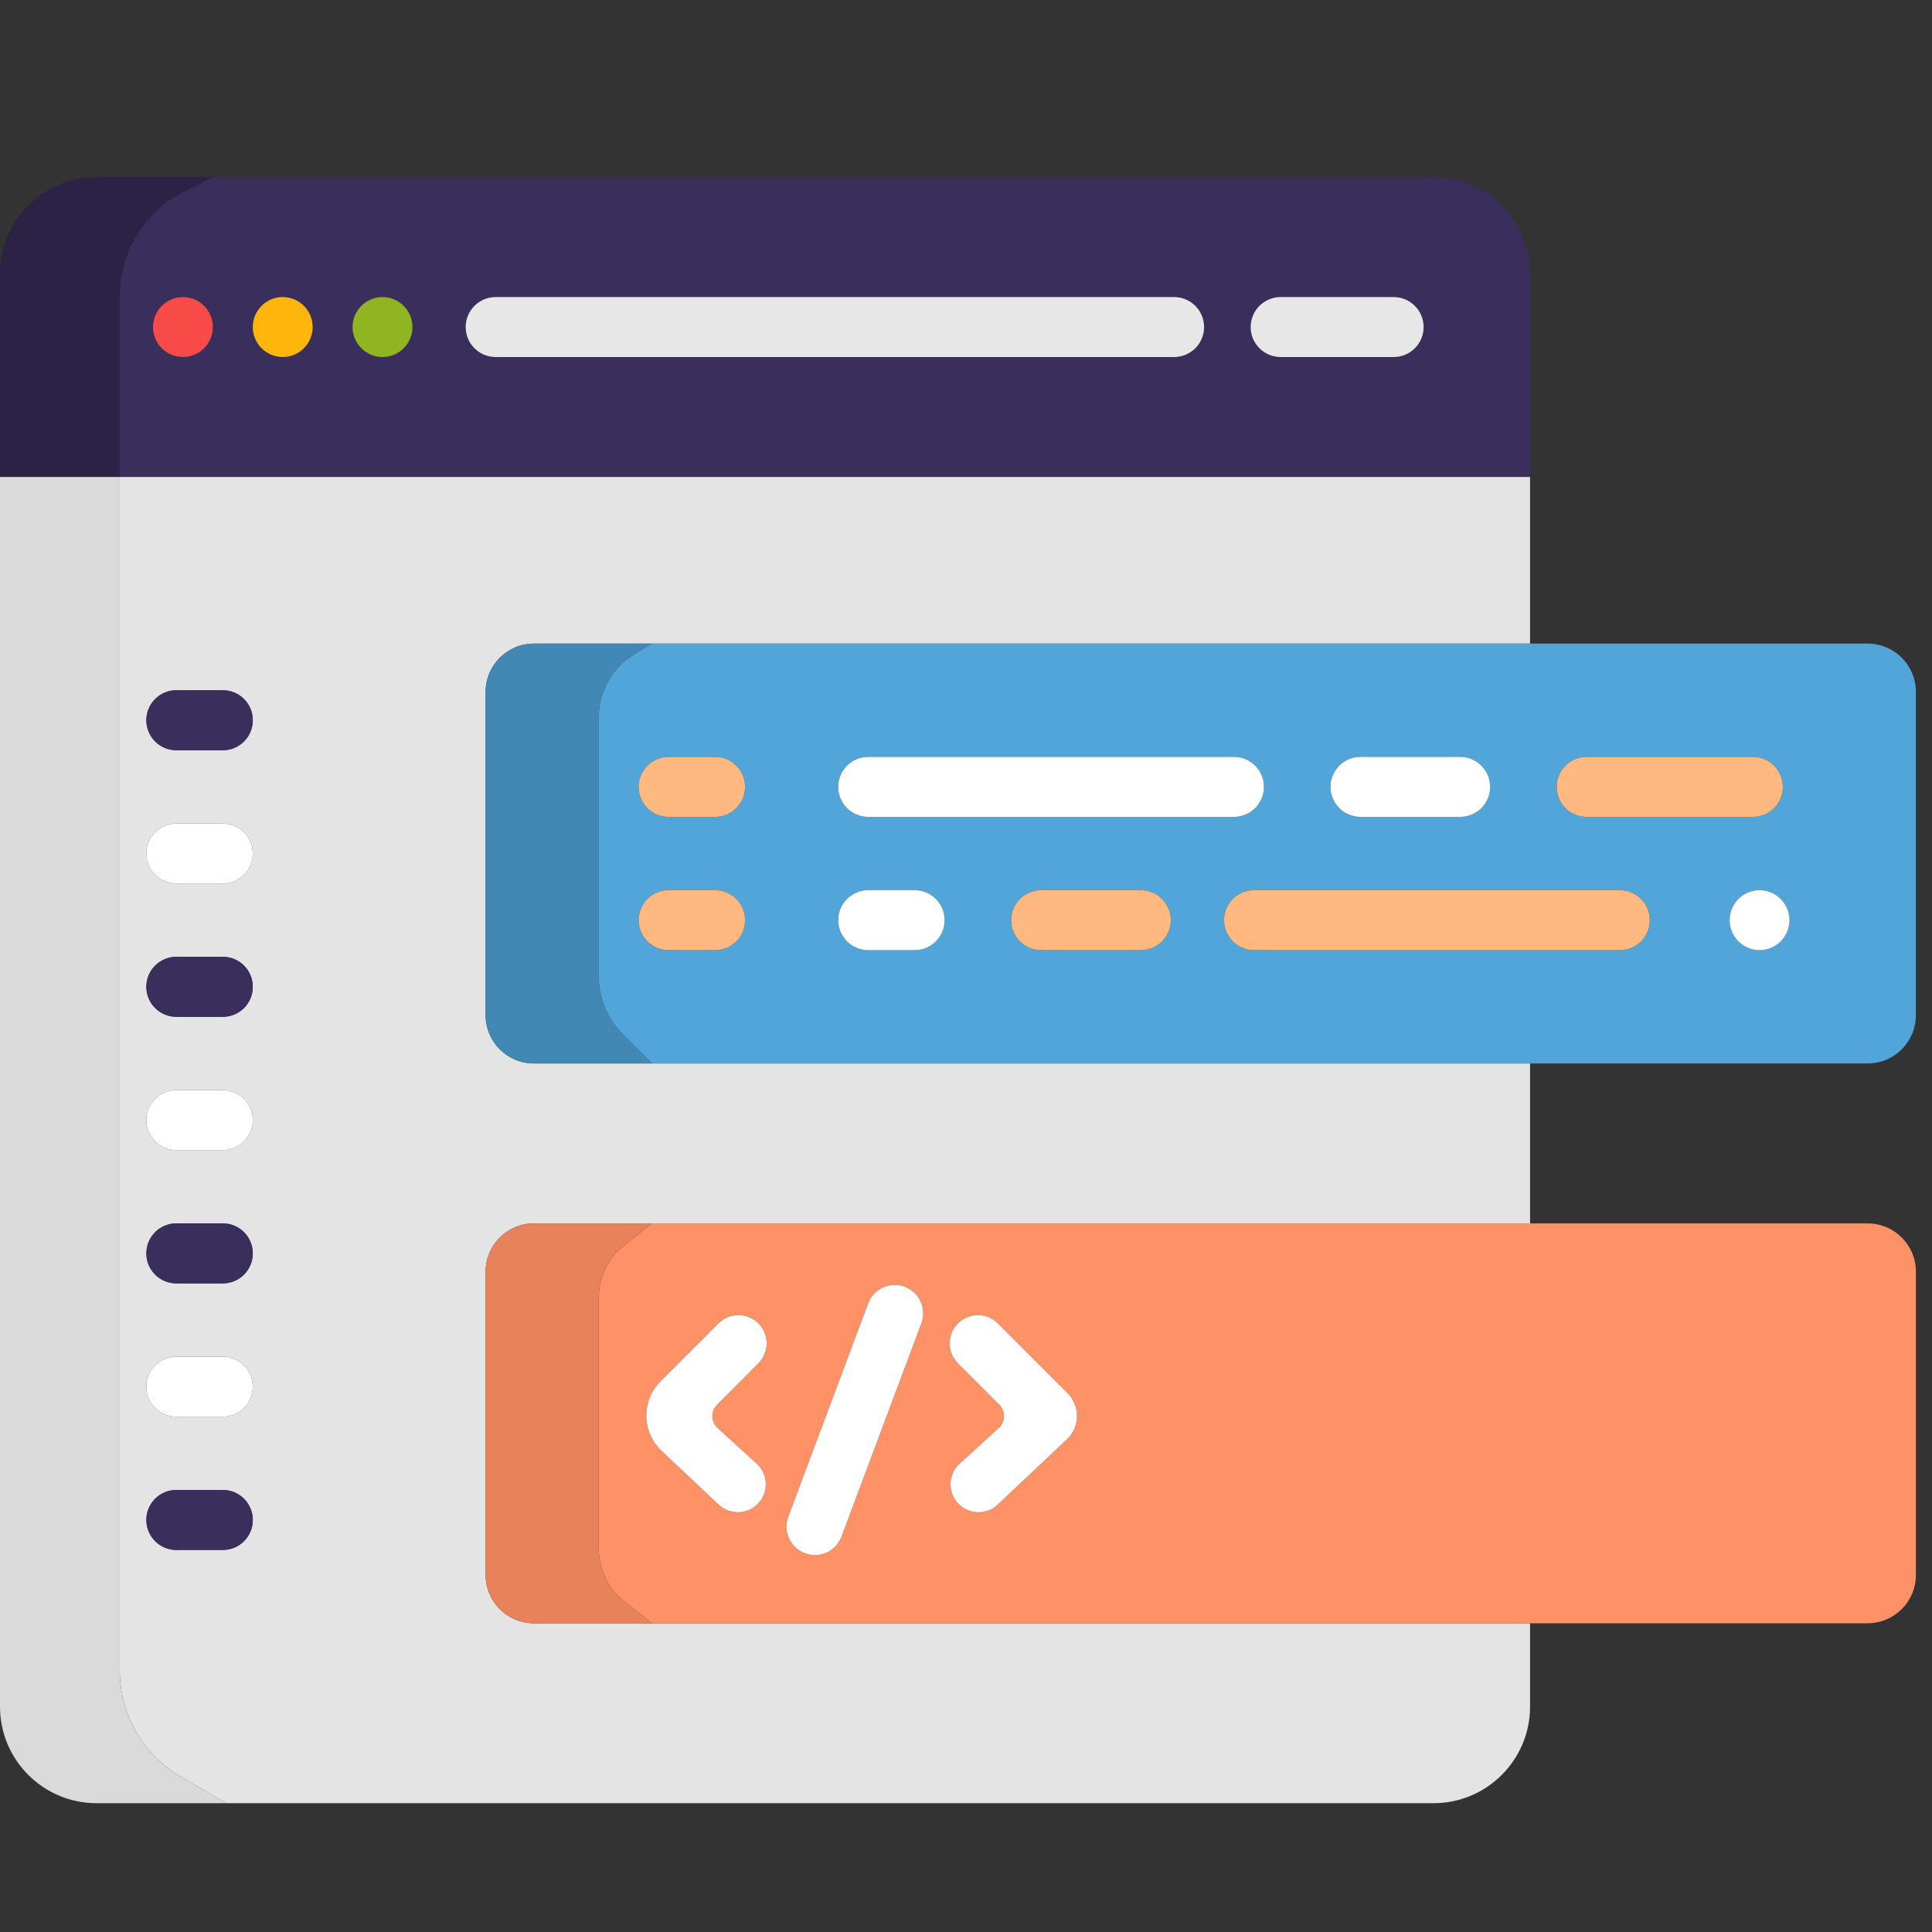 <svg width="120" height="120" viewBox="0 0 120 120" fill="none" xmlns="http://www.w3.org/2000/svg">
<rect x="0" y="0" width="120" height="120" fill="#333333" stroke="none"/>
<path fill-rule="evenodd" clip-rule="evenodd" d="M95.035 29.627V17C95.035 13.686 92.348 11 89.035 11H13.222L11.452 11.887C10.442 12.393 9.564 13.126 8.888 14.03C7.946 15.288 7.438 16.816 7.438 18.387V29.627H95.035ZM30.786 22.176C29.758 22.176 28.924 21.342 28.924 20.314C28.924 19.285 29.758 18.451 30.786 18.451H72.925C73.954 18.451 74.788 19.285 74.788 20.314C74.788 21.342 73.954 22.176 72.925 22.176H30.786ZM25.618 20.314C25.618 19.287 24.786 18.451 23.759 18.451C22.732 18.451 21.899 19.287 21.899 20.314C21.899 21.34 22.732 22.176 23.759 22.176C24.786 22.176 25.618 21.34 25.618 20.314ZM19.42 20.314C19.42 19.287 18.588 18.451 17.561 18.451C16.534 18.451 15.701 19.287 15.701 20.314C15.701 21.34 16.534 22.176 17.561 22.176C18.588 22.176 19.42 21.34 19.42 20.314ZM13.222 20.314C13.222 19.287 12.39 18.451 11.363 18.451C10.336 18.451 9.503 19.287 9.503 20.314C9.503 21.34 10.336 22.176 11.363 22.176C12.39 22.176 13.222 21.34 13.222 20.314ZM79.543 22.176C78.514 22.176 77.681 21.342 77.681 20.314C77.681 19.285 78.514 18.451 79.543 18.451H86.561C87.59 18.451 88.424 19.285 88.424 20.314C88.424 21.342 87.59 22.176 86.561 22.176H79.543Z" fill="#392E5C"/>
<path d="M6 11C2.686 11 0 13.686 0 17V29.627H7.438V18.387C7.438 16.816 7.946 15.288 8.888 14.03C9.564 13.126 10.442 12.393 11.452 11.887L13.222 11H7.438H6Z" fill="#2B2246"/>
<path d="M79.543 18.451C78.514 18.451 77.681 19.285 77.681 20.314C77.681 21.342 78.514 22.176 79.543 22.176H86.561C87.59 22.176 88.424 21.342 88.424 20.314C88.424 19.285 87.59 18.451 86.561 18.451H79.543Z" fill="#E7E7E7"/>
<path d="M30.786 18.451C29.758 18.451 28.924 19.285 28.924 20.314C28.924 21.342 29.758 22.176 30.786 22.176H72.925C73.954 22.176 74.788 21.342 74.788 20.314C74.788 19.285 73.954 18.451 72.925 18.451H30.786Z" fill="#E7E7E7"/>
<path d="M9.503 20.314C9.503 19.287 10.336 18.451 11.363 18.451C12.39 18.451 13.222 19.287 13.222 20.314C13.222 21.34 12.39 22.176 11.363 22.176C10.336 22.176 9.503 21.34 9.503 20.314Z" fill="#F84A46"/>
<path d="M15.701 20.314C15.701 19.287 16.534 18.451 17.561 18.451C18.588 18.451 19.42 19.287 19.42 20.314C19.42 21.34 18.588 22.176 17.561 22.176C16.534 22.176 15.701 21.34 15.701 20.314Z" fill="#FEB60C"/>
<path d="M21.899 20.314C21.899 19.287 22.732 18.451 23.759 18.451C24.786 18.451 25.618 19.287 25.618 20.314C25.618 21.34 24.786 22.176 23.759 22.176C22.732 22.176 21.899 21.34 21.899 20.314Z" fill="#91B520"/>
<path fill-rule="evenodd" clip-rule="evenodd" d="M33.163 66.053C31.506 66.053 30.163 64.71 30.163 63.053V53.014V42.975C30.163 41.319 31.506 39.975 33.163 39.975H40.493H95.035V29.627H7.438V103.762C7.438 104.827 7.661 105.88 8.092 106.853C8.741 108.316 9.833 109.537 11.215 110.344L14.049 112H89.035C92.348 112 95.035 109.314 95.035 106V100.824H40.493H33.163C31.506 100.824 30.163 99.481 30.163 97.824V78.988C30.163 77.331 31.506 75.988 33.163 75.988H40.493H95.035V66.053H40.493H33.163ZM13.842 46.598H10.95C9.923 46.598 9.09 45.764 9.09 44.736C9.09 43.707 9.923 42.873 10.95 42.873H13.842C14.869 42.873 15.701 43.707 15.701 44.736C15.701 45.764 14.869 46.598 13.842 46.598ZM13.842 54.877H10.95C9.923 54.877 9.09 54.043 9.09 53.014C9.09 51.986 9.923 51.152 10.95 51.152H13.842C14.869 51.152 15.701 51.986 15.701 53.014C15.701 54.043 14.869 54.877 13.842 54.877ZM13.842 63.156H10.95C9.923 63.156 9.09 62.322 9.09 61.293C9.09 60.264 9.923 59.43 10.95 59.43H13.842C14.869 59.43 15.701 60.264 15.701 61.293C15.701 62.322 14.869 63.156 13.842 63.156ZM13.842 71.434H10.95C9.923 71.434 9.09 70.6 9.09 69.572C9.09 68.543 9.923 67.709 10.95 67.709H13.842C14.869 67.709 15.701 68.543 15.701 69.572C15.701 70.6 14.869 71.434 13.842 71.434ZM13.842 79.713H10.95C9.923 79.713 9.09 78.879 9.09 77.85C9.09 76.822 9.923 75.988 10.95 75.988H13.842C14.869 75.988 15.701 76.822 15.701 77.85C15.701 78.879 14.869 79.713 13.842 79.713ZM13.842 87.992H10.95C9.923 87.992 9.09 87.158 9.09 86.129C9.09 85.1 9.923 84.266 10.95 84.266H13.842C14.869 84.266 15.701 85.1 15.701 86.129C15.701 87.158 14.869 87.992 13.842 87.992ZM13.842 96.27H10.95C9.923 96.27 9.09 95.436 9.09 94.408C9.09 93.379 9.923 92.545 10.95 92.545H13.842C14.869 92.545 15.701 93.379 15.701 94.408C15.701 95.436 14.869 96.27 13.842 96.27Z" fill="#E4E4E4"/>
<path d="M10.95 46.598H13.842C14.869 46.598 15.701 45.764 15.701 44.736C15.701 43.707 14.869 42.873 13.842 42.873H10.95C9.923 42.873 9.09 43.707 9.09 44.736C9.09 45.764 9.923 46.598 10.95 46.598Z" fill="#392E5C"/>
<path d="M10.95 63.156H13.842C14.869 63.156 15.701 62.322 15.701 61.293C15.701 60.264 14.869 59.43 13.842 59.43H10.95C9.923 59.43 9.09 60.264 9.09 61.293C9.09 62.322 9.923 63.156 10.95 63.156Z" fill="#392E5C"/>
<path d="M10.95 79.713H13.842C14.869 79.713 15.701 78.879 15.701 77.85C15.701 76.822 14.869 75.988 13.842 75.988H10.95C9.923 75.988 9.09 76.822 9.09 77.85C9.09 78.879 9.923 79.713 10.95 79.713Z" fill="#392E5C"/>
<path d="M10.95 96.27H13.842C14.869 96.27 15.701 95.436 15.701 94.408C15.701 93.379 14.869 92.545 13.842 92.545H10.95C9.923 92.545 9.09 93.379 9.09 94.408C9.09 95.436 9.923 96.27 10.95 96.27Z" fill="#392E5C"/>
<path fill-rule="evenodd" clip-rule="evenodd" d="M116 66.053C117.657 66.053 119 64.71 119 63.053V42.975C119 41.319 117.657 39.975 116 39.975H95.035H40.493L39.409 40.627C38.764 41.015 38.225 41.555 37.839 42.2C37.413 42.911 37.188 43.725 37.188 44.554V60.623C37.188 61.73 37.546 62.807 38.209 63.692C38.354 63.886 38.513 64.07 38.684 64.241L40.493 66.053H95.035H116ZM53.925 50.738C52.897 50.738 52.062 49.904 52.062 48.875C52.062 47.846 52.897 47.012 53.925 47.012H76.644C77.673 47.012 78.507 47.846 78.507 48.875C78.507 49.904 77.673 50.738 76.644 50.738H53.925ZM77.891 59.016C76.862 59.016 76.028 58.182 76.028 57.154C76.028 56.125 76.862 55.291 77.891 55.291H100.61C101.638 55.291 102.472 56.125 102.472 57.154C102.472 58.182 101.638 59.016 100.61 59.016H89.25H77.891ZM64.668 59.016C63.639 59.016 62.806 58.182 62.806 57.154C62.806 56.125 63.639 55.291 64.668 55.291H70.859C71.888 55.291 72.722 56.125 72.722 57.154C72.722 58.182 71.888 59.016 70.859 59.016H64.668ZM84.502 50.738C83.473 50.738 82.639 49.904 82.639 48.875C82.639 47.846 83.473 47.012 84.502 47.012H90.693C91.722 47.012 92.556 47.846 92.556 48.875C92.556 49.904 91.722 50.738 90.693 50.738H84.502ZM98.55 50.738C97.522 50.738 96.688 49.904 96.688 48.875C96.688 47.846 97.522 47.012 98.55 47.012H108.873C109.902 47.012 110.736 47.846 110.736 48.875C110.736 49.904 109.902 50.738 108.873 50.738H98.55ZM41.529 59.016C40.501 59.016 39.667 58.182 39.667 57.154C39.667 56.125 40.501 55.291 41.529 55.291H44.415C45.444 55.291 46.278 56.125 46.278 57.154C46.278 58.182 45.444 59.016 44.415 59.016H41.529ZM53.925 59.016C52.897 59.016 52.062 58.182 52.062 57.154C52.062 56.125 52.897 55.291 53.925 55.291H56.811C57.84 55.291 58.674 56.125 58.674 57.154C58.674 58.182 57.84 59.016 56.811 59.016H53.925ZM41.529 50.738C40.501 50.738 39.667 49.904 39.667 48.875C39.667 47.846 40.501 47.012 41.529 47.012H44.415C45.444 47.012 46.278 47.846 46.278 48.875C46.278 49.904 45.444 50.738 44.415 50.738H41.529ZM109.29 59.016C108.263 59.016 107.431 58.181 107.431 57.154C107.431 56.127 108.263 55.291 109.29 55.291C110.317 55.291 111.149 56.127 111.149 57.154C111.149 58.181 110.317 59.016 109.29 59.016Z" fill="#52A5D8"/>
<path d="M33.163 39.975C31.506 39.975 30.163 41.319 30.163 42.975V53.014V63.053C30.163 64.71 31.506 66.053 33.163 66.053H40.493L38.684 64.241C38.513 64.07 38.354 63.886 38.209 63.692C37.546 62.807 37.188 61.73 37.188 60.623V44.554C37.188 43.725 37.413 42.911 37.839 42.2C38.225 41.555 38.764 41.015 39.409 40.627L40.493 39.975H33.163Z" fill="#4288B4"/>
<path d="M41.529 55.291C40.501 55.291 39.667 56.125 39.667 57.154C39.667 58.182 40.501 59.016 41.529 59.016H44.415C45.444 59.016 46.278 58.182 46.278 57.154C46.278 56.125 45.444 55.291 44.415 55.291H41.529Z" fill="#FFB87F"/>
<path d="M64.668 55.291C63.639 55.291 62.806 56.125 62.806 57.154C62.806 58.182 63.639 59.016 64.668 59.016H70.859C71.888 59.016 72.722 58.182 72.722 57.154C72.722 56.125 71.888 55.291 70.859 55.291H64.668Z" fill="#FFB87F"/>
<path d="M98.55 47.012C97.522 47.012 96.688 47.846 96.688 48.875C96.688 49.904 97.522 50.738 98.55 50.738H108.873C109.902 50.738 110.736 49.904 110.736 48.875C110.736 47.846 109.902 47.012 108.873 47.012H98.55Z" fill="#FFB87F"/>
<path d="M77.891 55.291C76.862 55.291 76.028 56.125 76.028 57.154C76.028 58.182 76.862 59.016 77.891 59.016H89.25H100.61C101.638 59.016 102.472 58.182 102.472 57.154C102.472 56.125 101.638 55.291 100.61 55.291H77.891Z" fill="#FFB87F"/>
<path d="M41.529 47.012C40.501 47.012 39.667 47.846 39.667 48.875C39.667 49.904 40.501 50.738 41.529 50.738H44.415C45.444 50.738 46.278 49.904 46.278 48.875C46.278 47.846 45.444 47.012 44.415 47.012H41.529Z" fill="#FFB87F"/>
<path fill-rule="evenodd" clip-rule="evenodd" d="M116 100.824C117.657 100.824 119 99.481 119 97.824V78.988C119 77.331 117.657 75.988 116 75.988H95.035H40.493L38.427 77.643C37.633 78.439 37.188 79.516 37.188 80.64V96.172C37.188 97.295 37.633 98.373 38.427 99.168L40.493 100.824H95.035H116ZM47.106 82.199C46.421 81.512 45.308 81.512 44.623 82.199L41.021 85.807C39.827 87.004 39.856 88.95 41.086 90.109L44.635 93.456C45.32 94.101 46.394 94.085 47.058 93.419C47.758 92.718 47.731 91.573 46.998 90.906L44.573 88.697C44.151 88.313 44.135 87.654 44.538 87.251L47.106 84.678C47.79 83.993 47.79 82.884 47.106 82.199ZM66.267 89.403C67.087 88.63 67.106 87.333 66.31 86.535L61.981 82.199C61.296 81.512 60.183 81.512 59.498 82.199C58.814 82.884 58.814 83.993 59.498 84.678L62.066 87.251C62.469 87.654 62.453 88.313 62.032 88.697L59.606 90.906C58.873 91.573 58.846 92.718 59.546 93.419C60.211 94.085 61.284 94.101 61.969 93.456L66.267 89.403ZM57.229 82.192C57.571 81.28 57.108 80.263 56.196 79.921C55.283 79.578 54.264 80.041 53.922 80.955L48.962 94.205C48.62 95.117 49.083 96.134 49.995 96.477C50.908 96.82 51.927 96.357 52.269 95.443L57.229 82.192Z" fill="#FF9166"/>
<path d="M53.925 47.012C52.897 47.012 52.062 47.846 52.062 48.875C52.062 49.904 52.897 50.738 53.925 50.738H76.644C77.673 50.738 78.507 49.904 78.507 48.875C78.507 47.846 77.673 47.012 76.644 47.012H53.925Z" fill="white"/>
<path d="M84.502 47.012C83.473 47.012 82.639 47.846 82.639 48.875C82.639 49.904 83.473 50.738 84.502 50.738H90.693C91.722 50.738 92.556 49.904 92.556 48.875C92.556 47.846 91.722 47.012 90.693 47.012H84.502Z" fill="white"/>
<path d="M109.29 55.291C108.263 55.291 107.431 56.127 107.431 57.154C107.431 58.181 108.263 59.016 109.29 59.016C110.317 59.016 111.149 58.181 111.149 57.154C111.149 56.127 110.317 55.291 109.29 55.291Z" fill="white"/>
<path d="M53.925 55.291C52.897 55.291 52.062 56.125 52.062 57.154C52.062 58.182 52.897 59.016 53.925 59.016H56.811C57.84 59.016 58.674 58.182 58.674 57.154C58.674 56.125 57.84 55.291 56.811 55.291H53.925Z" fill="white"/>
<path d="M59.498 82.199C60.183 81.512 61.296 81.512 61.981 82.199L66.31 86.535C67.106 87.333 67.087 88.63 66.267 89.403L61.969 93.456C61.284 94.101 60.211 94.085 59.546 93.419C58.846 92.718 58.873 91.573 59.606 90.906L62.032 88.697C62.453 88.313 62.469 87.654 62.066 87.251L59.498 84.678C58.814 83.993 58.814 82.884 59.498 82.199Z" fill="white"/>
<path d="M53.922 80.955C54.264 80.041 55.283 79.578 56.196 79.921C57.108 80.263 57.571 81.28 57.229 82.192L52.269 95.443C51.927 96.357 50.908 96.82 49.995 96.477C49.083 96.134 48.62 95.117 48.962 94.205L53.922 80.955Z" fill="white"/>
<path d="M41.086 90.109C39.856 88.95 39.827 87.004 41.021 85.807L44.623 82.199C45.308 81.512 46.421 81.512 47.106 82.199C47.79 82.884 47.79 83.993 47.106 84.678L44.538 87.251C44.135 87.654 44.151 88.313 44.573 88.697L46.998 90.906C47.731 91.573 47.758 92.718 47.058 93.419C46.394 94.085 45.32 94.101 44.635 93.456L41.086 90.109Z" fill="white"/>
<path d="M10.95 54.877H13.842C14.869 54.877 15.701 54.043 15.701 53.014C15.701 51.986 14.869 51.152 13.842 51.152H10.95C9.923 51.152 9.09 51.986 9.09 53.014C9.09 54.043 9.923 54.877 10.95 54.877Z" fill="white"/>
<path d="M10.95 71.434H13.842C14.869 71.434 15.701 70.6 15.701 69.572C15.701 68.543 14.869 67.709 13.842 67.709H10.95C9.923 67.709 9.09 68.543 9.09 69.572C9.09 70.6 9.923 71.434 10.95 71.434Z" fill="white"/>
<path d="M10.95 87.992H13.842C14.869 87.992 15.701 87.158 15.701 86.129C15.701 85.1 14.869 84.266 13.842 84.266H10.95C9.923 84.266 9.09 85.1 9.09 86.129C9.09 87.158 9.923 87.992 10.95 87.992Z" fill="white"/>
<path d="M0 29.627V106C0 109.314 2.686 112 6 112H14.049L11.215 110.344C9.833 109.537 8.741 108.316 8.092 106.853C7.661 105.88 7.438 104.827 7.438 103.762V29.627H0Z" fill="#DADADA"/>
<path d="M33.163 75.988C31.506 75.988 30.163 77.331 30.163 78.988V97.824C30.163 99.481 31.506 100.824 33.163 100.824H40.493L38.427 99.168C37.633 98.373 37.188 97.295 37.188 96.172V80.64C37.188 79.516 37.633 78.439 38.427 77.643L40.493 75.988H33.163Z" fill="#E7825B"/>
</svg>
